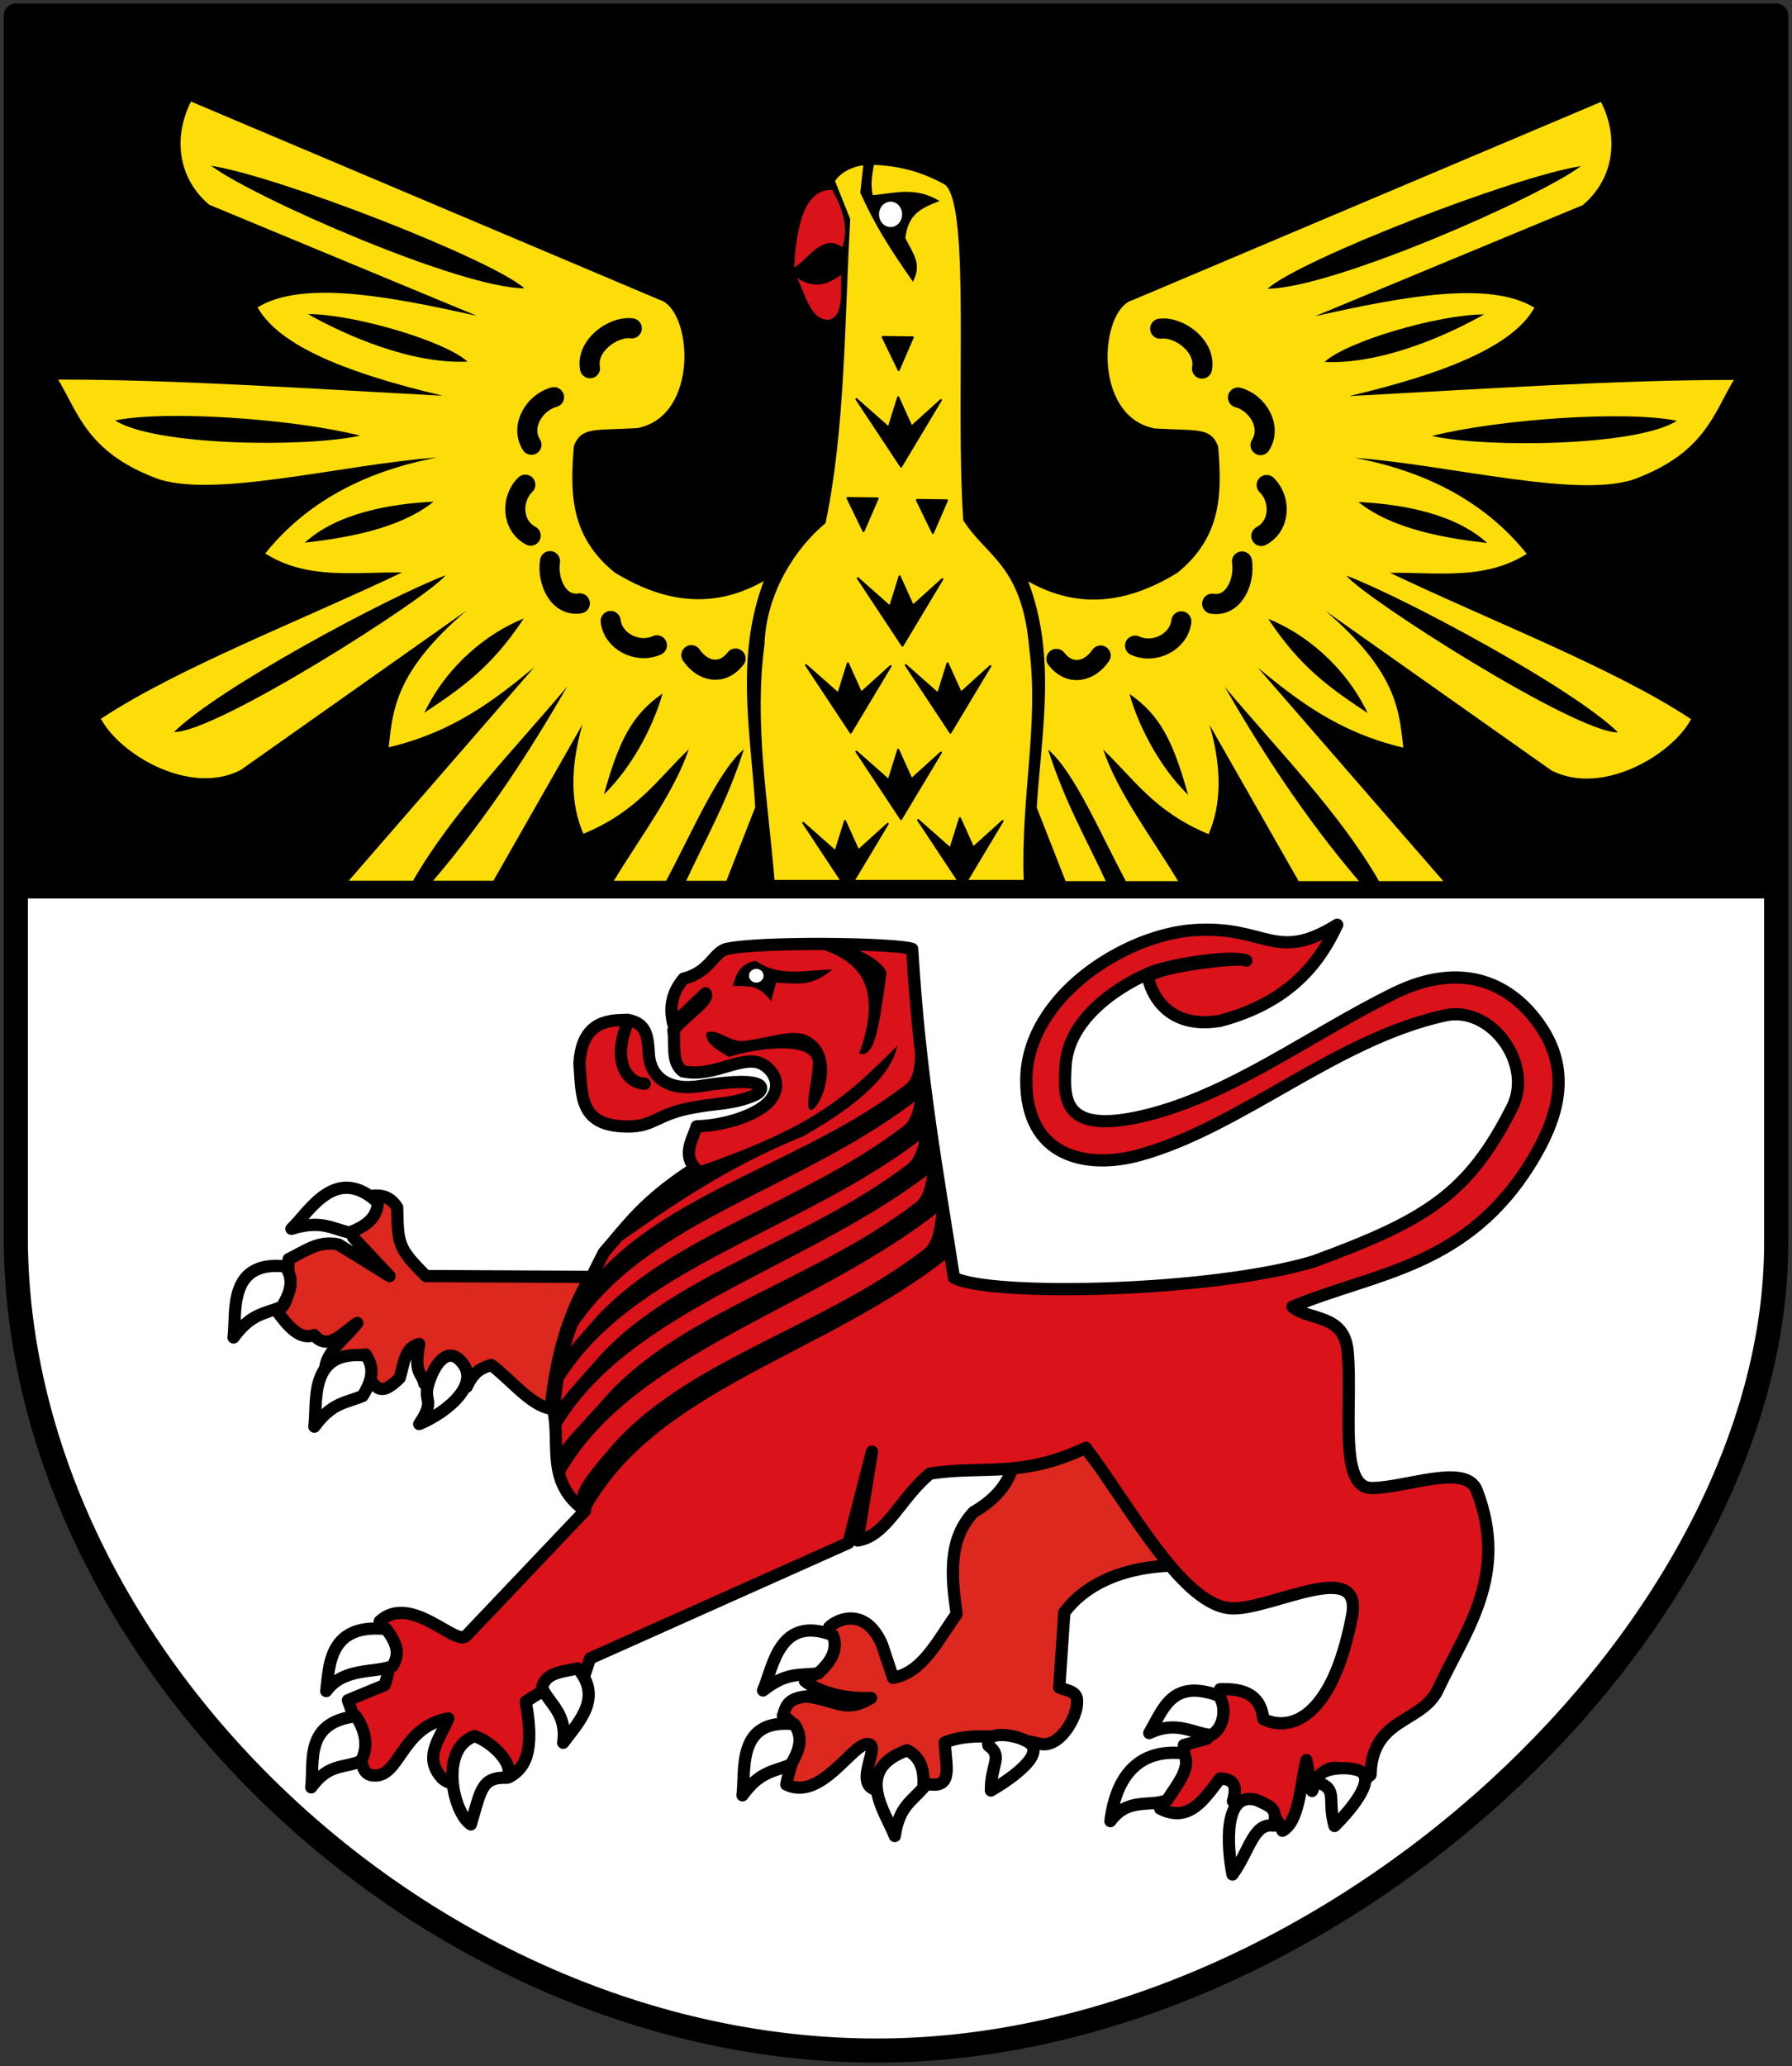 <svg xmlns="http://www.w3.org/2000/svg" width="446" height="514"><rect width="100%" height="100%" fill="#333333" stroke="none"/><path d="M8 218h439c-.384 35.036-.84 56.649-.442 85.76 1.296 94.638-108.866 198.638-222.091 200.86C111.242 506.842 9.959 405.24 8.442 303.76 7.997 274.016 8.47 253.66 8 218Z" style="fill:#fff;stroke:none;stroke-width:5;stroke-linecap:round;stroke-linejoin:round;stroke-miterlimit:4;stroke-dasharray:none" transform="translate(-4.5 5.5)"/><path d="M8.442-1.629H447v219.628H8.442z" style="fill:#000;stroke:none" transform="translate(-4.5 5.5)"/><path d="M212.326 39.541c1.467-2.212 4.306-3.584 7.025-3.918l-.743 6.821c3.758 8.264 7.06 13.432 13.101 22.153 2.281-4.443.206-6.68-1.89-10.873.745-5.936 3.728-7.36 8.509-9.219-6.119-3.765-11.678-1.818-16.616-1.451-.555-2.51-.211-5.02.305-7.53 6.386.247 12.098 1.763 17.728 4.963 6.384 5.504 2.458 53.13 4.492 83.442 5.663 9.049 14.745 11.068 16.449 32.12 2.388 18.71-2.127 36.813-1.414 57.351h-62.015c-1.649-20.11-5.095-38.8-2.493-58.506.388-12.52 7.386-23.733 15.198-30.257 4.903-23.31 4.718-50.013 6.146-75.64z" style="fill:#fcdd09" transform="translate(-4.5 5.5)"/><path d="M166.88 106.37c-10.564.658-13.969-.435-15.837 4.491-.924 11.417-1.056 22.364 10.164 31.438 14.483 8.893 26.538 8.092 37.112 2.128-7.114 18.753-3.294 37.506-2.127 56.258l-7.18 18.31h-10c4.802-10.421 10.124-19.47 14.358-32.731-6.46 5.44-12.9 20.68-19.36 32.73h-13c6.505-10.795 15.007-21.936 18.648-32.731-7.686 7.33-12.75 15.448-26.238 21.038-3.137-7.227-3.403-16.176-.237-27.184l-22.17 38.87h-15c13.573-15.916 24.207-32.416 33.392-48.332-13.3 15.81-28.62 31.34-38.39 48.33h-16l46.118-53.06c-9.908 8.122-20.08 16.059-36.166 19.857 1.013-9.53 1.783-18.98 19.383-34.04l-56.258 39.713c-12.613 6.48-30.043-3.894-34.748-12.764 19.104-12.632 49.61-24.336 74.932-36.402-11.604-.158-23.614 1.914-34.039-4.728 10.335-12.867 24.888-20.46 42.785-23.874-23.517 1.678-56.77 10.595-70.44 4.964-16.672-6.486-18.92-16.081-23.875-24.347 28.697-.038 62.904 2.285 95.734 4.018-23.027-5.418-40.662-12.178-46.098-21.988 11.091-6.796 32.348-2.86 54.608 2.127L60.288 50.805c-7.793-6.604-9.016-16.778-4.526-25.666l116.57 49.304c8.219 2.383 10.071 28.908-5.436 31.911z" style="fill:#fcdd09" transform="translate(-8.224 .127)"/><path d="M84.86 78.007c9.524 5.384 25.78 12.486 39.71 11.819C119 84.7 96.264 78.015 84.86 78.007ZM60.75 41.11c10.705 7.984 61.95 30.451 78 30.493-8.17-7.254-61.16-27.885-78-30.493zm-23.875 63.35c9.76 6.329 47.293 6.812 60.986 3.782-16.683-4.181-48.164-6.375-60.986-3.782zm14.656 77.53c10.469.183 63.13-33.372 67.605-39.003-14.556 5.51-56.674 28.137-67.605 39.003zm62.309-4.81c9.112-6.054 16.659-11.19 24.735-23.439-8.986 3.594-19.093 11.62-24.735 23.439zm-29.765-42.3c9.348-1.09 23.278-3.153 32.063-10.202-10.877.52-24.057 2.874-32.063 10.202zm74.455 62.64c7.93-7.71 12.877-18.754 14.571-25.094-7.567 5.248-10.82 11.62-14.571 25.094z" style="fill:#000" transform="translate(-8.224 .127)"/><path d="M165.47 81.553c-4.907-.578-11.456 4.539-10.401 9.928m-8.959 7.197c-4.782 1.243-8.555 7.206-5.615 11.844m-1.525 9.928c-3.554 3.433-3.502 10.087 1.337 12.682m4.803 6.338c-.75 4.884 2.005 11.373 7.428 10.508m7.672 4.382c.524 4.913 6.491 8.275 11.512 6.052m8.568 2.448c2.788 4.08 7.639 5.183 11.008.847" style="fill:none;stroke:#000;stroke-width:5;stroke-linecap:round;stroke-linejoin:round;stroke-miterlimit:4;stroke-dasharray:none" transform="translate(-8.224 .127)"/><path d="m232.686 118.877 7.507.092-3.518 8.124zm-17.26-.47 7.507.092-3.518 8.124zm2.22-24.617 11.11 16.783 9.928-16.547-7.328 6.619-3.31-7.328-2.363 7.564zm-13.24 105.427L215.516 216l9.928-16.547-7.328 6.619-3.31-7.328-2.363 7.564zm28.6-.71 11.11 16.783 9.928-16.547-7.328 6.619-3.31-7.328-2.363 7.564zm-15.36-17.02 11.11 16.783 9.928-16.547-7.328 6.619-3.31-7.328-2.363 7.564zm-12.53-21.51 11.11 16.783 9.928-16.547-7.328 6.619-3.31-7.328-2.363 7.564zm24.82 0 11.11 16.783 9.928-16.547-7.328 6.619-3.31-7.328-2.363 7.564zm-11.94-21.63 11.11 16.783 9.928-16.547-7.328 6.619-3.31-7.328-2.363 7.564zm6.18-60.011 7.507.092-3.518 8.124z" style="fill:#000;stroke:#000;stroke-width:.5;stroke-linecap:round;stroke-linejoin:round;stroke-miterlimit:4;stroke-dasharray:none;stroke-opacity:1" transform="translate(-4.5 5.5)"/><path d="M213.846 62.884c-2.369 1.645-6.009 4.048-10.983.768 1.887 3.218 3.096 10.448 7.809 10.401 3.85-.7 3.057-6.844 3.174-11.169zm-2.23-21.131c-7.283-.361-8.988 10.366-9.455 19.299 3.445-1.976 7.081-8.654 11.98-5.057 1.64-4.649.088-9.593-2.525-14.242z" style="fill:#da121a" transform="translate(-4.5 5.5)"/><path d="M229.018 47.83a2.87 3.158 0 1 1-5.741 0 2.87 3.158 0 1 1 5.741 0z" style="fill:#fff" transform="translate(-4.5 5.5)"/><path d="M166.88 106.37c-10.564.658-13.969-.435-15.837 4.491-.924 11.417-1.056 22.364 10.164 31.438 14.483 8.893 26.538 8.092 37.112 2.128-7.114 18.753-3.294 37.506-2.127 56.258l-7.18 18.31h-10c4.802-10.421 10.124-19.47 14.358-32.731-6.46 5.44-12.9 20.68-19.36 32.73h-13c6.505-10.795 15.007-21.936 18.648-32.731-7.686 7.33-12.75 15.448-26.238 21.038-3.137-7.227-3.403-16.176-.237-27.184l-22.17 38.87h-15c13.573-15.916 24.207-32.416 33.392-48.332-13.3 15.81-28.62 31.34-38.39 48.33h-16l46.118-53.06c-9.908 8.122-20.08 16.059-36.166 19.857 1.013-9.53 1.783-18.98 19.383-34.04l-56.258 39.713c-12.613 6.48-30.043-3.894-34.748-12.764 19.104-12.632 49.61-24.336 74.932-36.402-11.604-.158-23.614 1.914-34.039-4.728 10.335-12.867 24.888-20.46 42.785-23.874-23.517 1.678-56.77 10.595-70.44 4.964-16.672-6.486-18.92-16.081-23.875-24.347 28.697-.038 62.904 2.285 95.734 4.018-23.027-5.418-40.662-12.178-46.098-21.988 11.091-6.796 32.348-2.86 54.608 2.127L60.288 50.805c-7.793-6.604-9.016-16.778-4.526-25.666l116.57 49.304c8.219 2.383 10.071 28.908-5.436 31.911z" style="fill:#fcdd09" transform="matrix(-1 0 0 1 454.224 .215)"/><path d="M84.86 78.007c9.524 5.384 25.78 12.486 39.71 11.819C119 84.7 96.264 78.015 84.86 78.007ZM60.75 41.11c10.705 7.984 61.95 30.451 78 30.493-8.17-7.254-61.16-27.885-78-30.493zm-23.875 63.35c9.76 6.329 47.293 6.812 60.986 3.782-16.683-4.181-48.164-6.375-60.986-3.782zm14.656 77.53c10.469.183 63.13-33.372 67.605-39.003-14.556 5.51-56.674 28.137-67.605 39.003zm62.309-4.81c9.112-6.054 16.659-11.19 24.735-23.439-8.986 3.594-19.093 11.62-24.735 23.439zm-29.765-42.3c9.348-1.09 23.278-3.153 32.063-10.202-10.877.52-24.057 2.874-32.063 10.202zm74.455 62.64c7.93-7.71 12.877-18.754 14.571-25.094-7.567 5.248-10.82 11.62-14.571 25.094z" style="fill:#000" transform="matrix(-1 0 0 1 454.224 .215)"/><path d="M165.47 81.553c-4.907-.578-11.456 4.539-10.401 9.928m-8.959 7.197c-4.782 1.243-8.555 7.206-5.615 11.844m-1.525 9.928c-3.554 3.433-3.502 10.087 1.337 12.682m4.803 6.338c-.75 4.884 2.005 11.373 7.428 10.508m7.672 4.382c.524 4.913 6.491 8.275 11.512 6.052m8.568 2.448c2.788 4.08 7.639 5.183 11.008.847" style="fill:none;stroke:#000;stroke-width:5;stroke-linecap:round;stroke-linejoin:round;stroke-miterlimit:4;stroke-dasharray:none" transform="matrix(-1 0 0 1 454.224 .215)"/><path d="M8.442-1.629h438.116V303.76c0 95.854-110.733 199.804-222.091 200.86C113.108 505.678 9.529 408.3 8.442 303.76Z" style="fill:none;stroke:#000;stroke-width:6;stroke-linecap:round;stroke-linejoin:round;stroke-miterlimit:4;stroke-dasharray:none;stroke-opacity:1" transform="translate(-4.5 5.5)"/><path d="m147.268 262.34 1.635 4.916c4.349-.772 6.544-5.412 9.431-9.473-.81-5.598-1.287-11.083 2.515-15.11 2.84-1.659 4.952-3.78 5.784-6.716l10.815-2.758 13.329 17.388c-8.071.182-13.422 2.943-16.473 6.955l-.754 11.153c1.126.484 2.757.488 2.64 2.159.108 2.1-2.663 7.206-5.784 6.115-5.869-1.24-10.643-1.436-13.831-.12.139 3.334 1.204 6.573-2.012 6.236-2.375.115-1.524-4.016-3.395-4.317-4.122-.07-2.754 4.775-5.03 5.036-3.014-1.093 1.11-6.756-1.006-6.715-2.173-.218-6.964 8.571-12.072 5.996.732-3.962 3.322-8.106-.503-10.194.45-1.218.498-2.58 3.521-2.878 4.868.71 5.73 2.5 9.556.24-4.347.218-8.143-1.137-9.808-2.518 5.02-2.919 2.733-5.34 3.584-7.974 1.413-1.39 5.495-2.908 7.86 2.578zM98.11 227.33c.69-6.788 2.215-13.398 5.91-19.548l-24.395-.12c-4.192-4.191-4.156-4.738-4.275-10.193-1.424-2.243-3.45-1.908-5.533-1.32l-1.006 5.757 5.407 5.756-7.545-4.677c-2.964-.685-5.081 1.051-7.418 2.159-.232 2.848.616 6.58-1.76 7.675 1.72 2.376 3.48 4.374 5.532 3.597 2.137 2.481 4.275-.421 6.413-1.799-1.705 2.36-6.27 5.253-4.276 8.754 1.845-3.655 3.689-3.852 5.533-4.077l.754 3.957c.903.837 1.45 2.352 4.276-.48.613-2.013.708-4.52 2.892-5.036-.84 4.563.404 4.153.754 5.876 1.714-.36 1.017-2.567 4.653-3.837 1.866 1.019 1.727 2.675 1.635 4.317 1.215-2.581 2.43-2.823 3.646-3.238 2.934 2.211 5.868 5.983 8.802 6.476z" style="fill:#dc281e;stroke:#000;stroke-width:1.815;stroke-linecap:butt;stroke-linejoin:round;stroke-miterlimit:4;stroke-dasharray:none" transform="matrix(1.678 0 0 1.677 -27.587 -30.791)"/><path d="M130.753 181.483c1.697-2.222.39-4.2-.94-5.087-2.938-1.956-7.229 1.902-12.072.897-1.813-1.318-1.106-4.198-1.422-6.088 1.647-2.115 5.503-4.504 4.77-5.485l-4.796 4.541c-.699-2.884.072-4.968 1.553-6.733 3.822-.931 4.417-3.82 6.267-4.372 4.807-1.15 25.332-.876 27.624-.02 1.114 18.974 3.808 33.428 6.194 48.762 5.514 2.864 38.22 2.154 53.33-2.398 16.879-6.179 23.018-10.1 29.472-22.865 3.208-6.344-3.04-15.157-9.975-13.643-16.258 3.55-30.337 16.65-45.402 20.748-7.7 2.095-16.796.318-16.694-11.21.11-12.327 14.621-21.487 24.835-22.187 10.802-.74 12.03 4.96 21.279-.798-2.563 5.517-6.91 11.46-17.338 14.248-9.248 1.581-10.678-6.241-10.678-6.241-.389-1.67 14.312-3.378 14.54-2.687-2.32-.973-12.965.832-14.977 2.117 0 0-11.412 4.748-11.844 13.592-.22 4.494-.722 10.235 11.61 7.321 12.912-3.05 24.726-12.08 37.072-18.154 10.352-5.094 17.66-1.324 21.885 5.005 4.657 6.977 2.236 13.865-1.4 19.854-9.622 15.846-23.344 16.527-35.505 21.608 2.46 2.133 7.65.99 8.176 6.557.767 8.11-1.465 20.357 3.608 20.338 5.066-.02 13.968-3.745 15.54.339 4.85 12.588-1.635 20.738-5.747 29.54-2.372 5.075-9.75 4.044-10.005 12.676-1.796 2.095-5.861-4.95-8.662 2.378l-.837-4.57c-.92 3.795-1.052 9.101-3.557 10.482-2.33-5.228-5.016-4.627-7.346-4.377.865-2.968-.465-3.245-1.9-3.392-2.378 3.085-4.574 6.658-8.896 4.488 1.882-3.146 3.914-6.292 3.521-9.439l3.41-.932c1.423-2.007 2.21-4.38 1.96-7.345 3.39-.126 6.017.72 6.406 4.41 3.536 1.823 10.11.642 13.16-15.264 1.669-8.702-11.657-1.12-17.6-1.137-7.322-.023-15.108-14.815-21.878-23.825-9.602 4.59-15.425 2.574-23.12 3.834-4.292 3.485-6.444 9.285-10.735 9.915l2.138-13.19-3.492 13.55-38.325 17.137-2.168 6.455c-1.69-1.155-.415-4.789-7.378-.028 1.395 7.592-.168 9.93-2.49 11.196-3.422.695-2.163-6.652-5.478-5.591-1.285 2.47-1.354 8.419-4.437 5.745-2.923-3.196-.198-5.977.924-8.877-7.218 1.328-7.128 9.087-11.364 8.439-2.37-.483-1.192-4.867-2.069-7.137l-1.462-3.995 5.45-2.257c1.05-3.14 1.41-6.797-.726-9.457 4.6-4.23 11.302 3.78 12.825 2.155l17.636-18.57c-5.755-4.088-3.716-9.57-4.642-14.523.588-7.205 1.54-12.395 7.426-23.77 3.441-3.921 5.783-7.57 13.515-12.55-1.868-2.056-.394-4.111.252-6.167 4.32-.122 9.306-1.773 10.98-3.966z" style="fill:#da121a;stroke:#000;stroke-width:1.815;stroke-linecap:butt;stroke-linejoin:round;stroke-miterlimit:4;stroke-dasharray:none" transform="matrix(1.678 0 0 1.677 -27.587 -30.791)"/><path d="M125.146 164.608c.434-1.683.987-3.29 3.395-3.717 3.603 2.52 7.385 1.319 11.318 1.319-2.964 2.441-4.637 2.13-8.3 1.919l-.754 2.758c-1.88-2.57-3.275-2.16-5.658-2.279z" style="fill:#000;stroke-width:.9" transform="matrix(1.678 0 0 1.677 -27.587 -30.791)"/><path d="M143.875 174.68c2.174.542 2.832-2.82 4.024-11.753.535-1.53-6.635-6.028-9.43-3.717 5.191 1.853 9.038 5.279 5.406 15.469zm-24.39 16.91c17.797-6.036 22.696-10.752 30.053-18.108-.834 4.124-5.28 8.524-13.957 13.431-11.896 4.832-20.411 10.953-29.047 17.029 4.08-4.117 6.77-8.234 12.95-12.352zm-15.975 51.687c9.648-18.776 35.236-23.766 53.568-38.374l-1.258-8.994c-.862 2.802-.35 6.497-2.64 8.035-14.62 11.103-33.843 15.933-45.143 27.941-8.291 9.375-5.986 8.34-4.527 11.392z" style="fill:#000;stroke-width:.9" transform="matrix(1.678 0 0 1.677 -27.587 -30.791)"/><path d="M100.16 237.04c10.277-18.056 37.373-24.486 55.704-39.093l-1.257-8.994c-.862 2.802-.35 6.497-2.64 8.035-14.62 11.103-33.843 15.933-45.143 27.941-8.292 9.375-8.5 8.22-6.664 12.112z" style="fill:#000;stroke-width:.9" transform="matrix(1.678 0 0 1.677 -27.587 -30.791)"/><path d="M99.28 230.57c10.278-18.057 37.626-24.247 55.956-38.855l-1.509-8.994c-.861 2.802-.601 6.977-2.892 8.515-14.619 11.103-33.843 15.933-45.142 27.941-8.292 9.375-7.244 7.86-6.413 11.392z" style="fill:#000;stroke-width:.9" transform="matrix(1.678 0 0 1.677 -27.587 -30.791)"/><path d="M99.28 224.332c10.278-18.056 36.494-23.167 54.825-37.774l-1.258-8.994c-.861 2.802-.35 6.497-2.64 8.035-14.619 11.103-33.843 15.934-45.142 27.941-8.292 9.376-6.112 7.382-5.785 10.793z" style="fill:#000;stroke-width:.9" transform="matrix(1.678 0 0 1.677 -27.587 -30.791)"/><path d="M100.668 217.375c10.277-18.056 34.356-21.967 52.687-36.575l-.754-8.754c-.862 2.802.153 5.897-2.138 7.435-14.619 11.103-33.59 15.334-44.891 27.342-3.262 3.26-4.98 6.901-4.904 10.553z" style="fill:#000;stroke-width:.9" transform="matrix(1.678 0 0 1.677 -27.587 -30.791)"/><path d="M129.7 163.105c0 .563-.485 1.02-1.084 1.02-.598 0-1.084-.457-1.084-1.02s.486-1.02 1.084-1.02c.6 0 1.084.457 1.084 1.02z" style="fill:#fff;stroke-width:.9" transform="matrix(1.678 0 0 1.677 -27.587 -30.791)"/><path d="M128.413 180.8c1.35-.589 2.823-3.064-8.173-1.32-4.348.69-7.13-1.015-7.544-4.437-.168-3.158-.358-4.822-3.144-5.396-2.307.099-6.78-.22-7.167 6.475.372 5.084.057 9.256 7.041 9.354 4.113.058 4.38-1.92 10.186-2.878 2.923-.568 5.602-.404 8.801-1.799z" style="fill:#da121a;stroke:#000;stroke-width:1.815;stroke-linecap:butt;stroke-linejoin:round;stroke-miterlimit:4;stroke-dasharray:none" transform="matrix(1.678 0 0 1.677 -27.587 -30.791)"/><path d="M109.423 170.368c-2.109 5.37-.106 8.616 2.641 8.754" style="fill:none;stroke:#000;stroke-width:1.815;stroke-linecap:round;stroke-linejoin:round;stroke-miterlimit:4;stroke-dasharray:none" transform="matrix(1.678 0 0 1.677 -27.587 -30.791)"/><path d="M51.078 216.772c.478-3.712-.934-11.452 7.67-10.553 1.439 1.998.717 3.997-.502 5.996-2.6 1.078-4.57.98-7.168 4.557zm8.59-16.119c2.752-2.664 6.584-9.619 12.828-3.9-.14 2.42-1.989 3.584-4.234 4.458-2.749-.657-4.247-1.881-8.594-.558zm3.399 29.349c.477-3.712-.934-11.452 7.67-10.553 1.438 1.998.717 3.997-.503 5.996-2.598 1.078-4.568.98-7.167 4.557zm15.548-.387c4.166-1.724 9.64-6.206 5.893-9.604-1.879-1.704-3.74.853-4.568 3.794-.732 2.602 1.142 2.15-1.325 5.81zm-13.787 39.609c.477-3.712.31-10.095 8.915-9.196 1.438 1.999 2.14 3.489.92 5.487-2.599 1.078-7.236.132-9.835 3.71zm-2.224 14.283c.477-3.712-1.113-9.587 6.603-10.553 1.438 1.998 1.962 4.676.742 6.674-2.599 1.079-4.747.302-7.345 3.879zm23.668 5.499c-2.724-1.846-4.669-11.282.557-13.097 2.505.812 6.051 4.167 4.832 6.166-3.844-.11-3.857 1.827-5.39 6.93zm13.702-12.114c2.27-3.05 5.936-6.674 2.144-11.03-2.475.553-4.776.628-5.287 2.888 1.158 2.467 3.75 3.83 3.143 8.143zm29.646-7.758c1.508-3.452 2.336-11.269 10.368-8.19.82 2.294-.44 4.033-2.179 5.644-2.807.37-4.676-.23-8.19 2.546zm-3.052 15.552c.478-3.712-.934-11.452 7.67-10.553 1.439 1.998.717 3.997-.502 5.996-2.599 1.078-4.569.98-7.168 4.557zm22.59 6.039c-1.333-3.517-6.261-9.812 1.84-12.72 2.23 1.163 2.534 3.257 2.394 5.566-1.807 2.082-3.611 2.843-4.234 7.155zm37.737-15.264c2.18-3.745 3.373-8.048 10.314-5.56 1.122 1.453.983 4.666-1.1 5.85-2.82-.26-5.122-2.216-9.214-.29zm-5.76 13.059c.478-3.712 2.21-10.973 10.815-10.073 1.438 1.998-1.17 4.956-2.39 6.955-2.598 1.078-5.825-.46-8.424 3.118zm18.108 7.92c-.78-4.072-1.437-12.531 3.647-11.033 2.193 1.04 2.98 1.181 2.515 3.78-3.102-.481-3.563 3.675-6.162 7.253zm15.138-7.2c2.667-2.633 6.845-7.734 3.018-8.394-2.067-.52-6.375.04-5.155 2.039 2.598 1.078 1.048 2.538 2.137 6.355zm-50.967-5.265c3.284-1.894 8.692-5.807 5.17-7.378-1.859-1.007-6.174-1.517-5.531.713 2.223 1.676.332 2.71.361 6.665z" style="fill:#fff;stroke:#000;stroke-width:1.815;stroke-linecap:round;stroke-linejoin:round;stroke-miterlimit:4;stroke-dasharray:none" transform="matrix(1.678 0 0 1.677 -27.587 -30.791)"/><path d="M121.21 171.57c1.573-.768 3.482 1.413 5.451 1.219 3.357-.33 6.889-1.757 9.22-.953 5.774 2.412 2.365 11.061.837 11.193-1.083-.12.37-4.865.28-7.195-.343-3.048-8.848-1.926-12.435-.666-1.571-1.026-3.552-1.896-3.353-3.597z" style="fill:#000" transform="matrix(1.678 0 0 1.677 -27.587 -30.791)"/></svg>